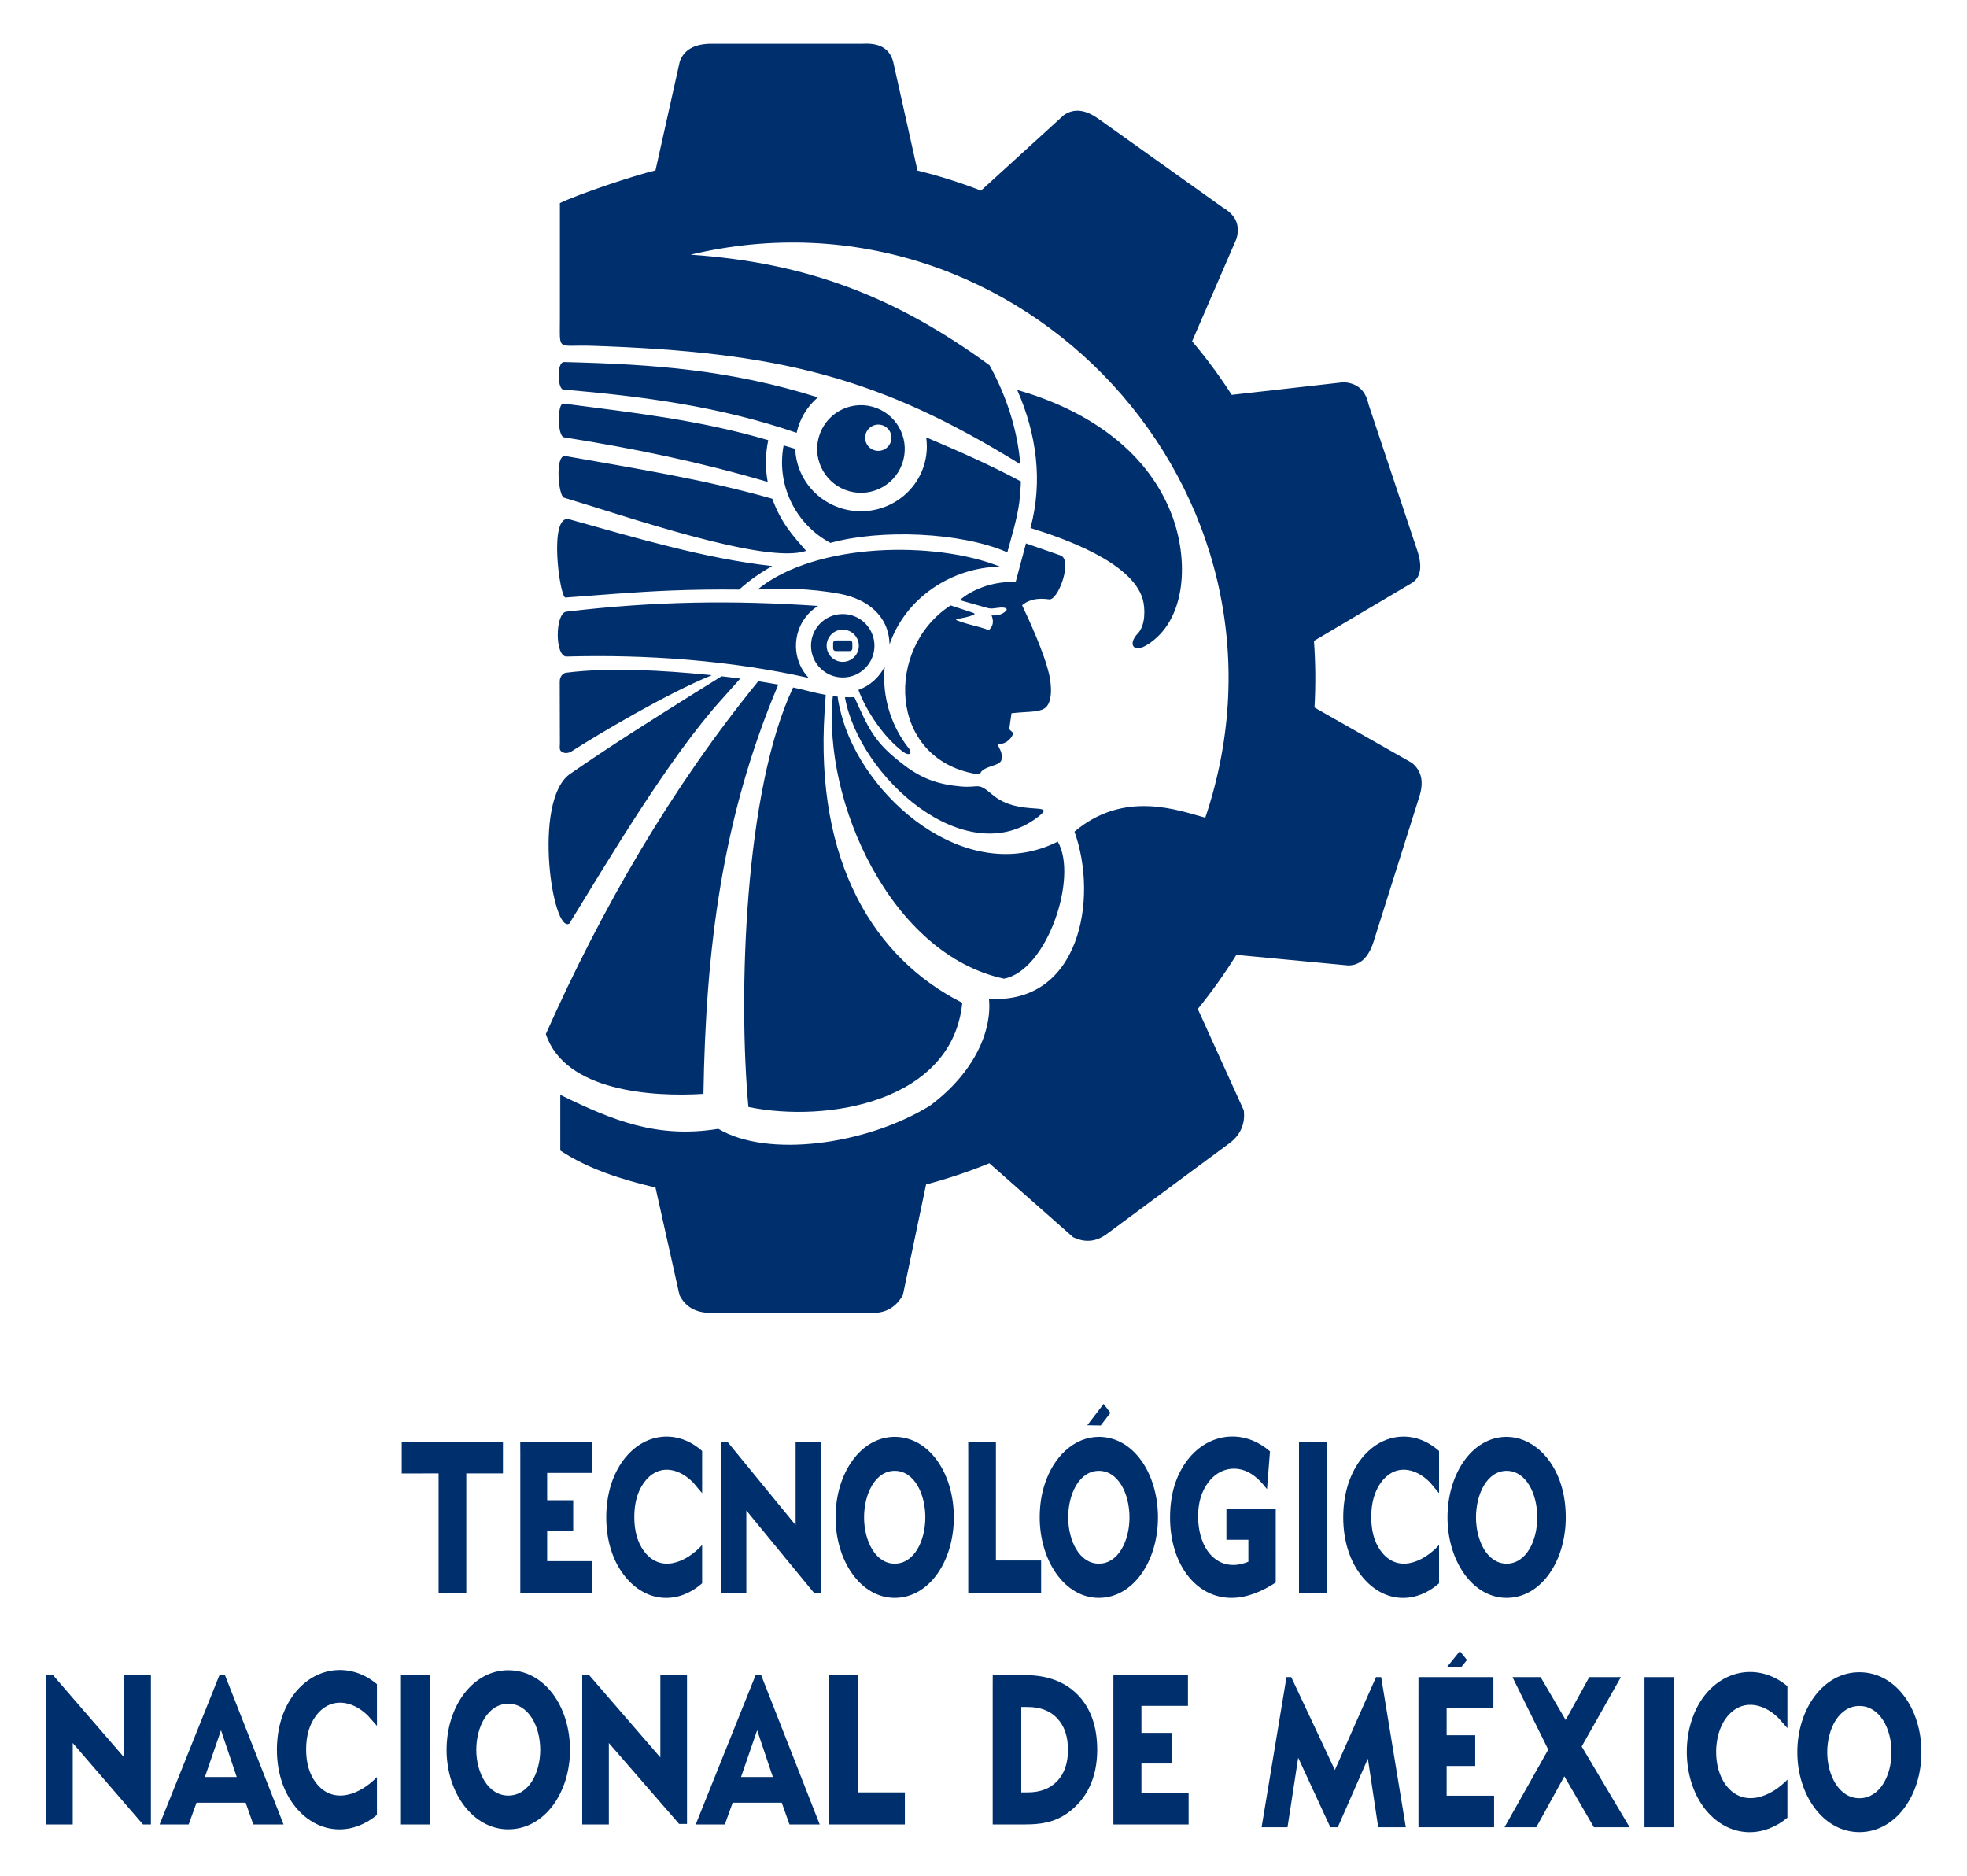 <?xml version="1.0" encoding="UTF-8" standalone="no"?>
<!-- Created with Inkscape (http://www.inkscape.org/) -->

<svg
   xmlns:dc="http://purl.org/dc/elements/1.1/"
   xmlns:cc="http://creativecommons.org/ns#"
   xmlns:rdf="http://www.w3.org/1999/02/22-rdf-syntax-ns#"
   xmlns:svg="http://www.w3.org/2000/svg"
   xmlns="http://www.w3.org/2000/svg"
   xmlns:sodipodi="http://sodipodi.sourceforge.net/DTD/sodipodi-0.dtd"
   xmlns:inkscape="http://www.inkscape.org/namespaces/inkscape"
   version="1.1"
   id="svg815"
   xml:space="preserve"
   width="261.983"
   height="249.821"
   viewBox="0 0 1056 816"
   sodipodi:docname="TecNM-Vertical.svg"
   inkscape:version="0.92.2 (5c3e80d, 2017-08-06)"><defs
     id="defs819"><radialGradient
       fx="0"
       fy="0"
       cx="0"
       cy="0"
       r="1"
       gradientUnits="userSpaceOnUse"
       gradientTransform="matrix(-394.761,-83.058,-64.182,305.047,572.965,28.915)"
       spreadMethod="pad"
       id="radialGradient843"><stop
         style="stop-opacity:1;stop-color:#396fbf"
         offset="0"
         id="stop837" /><stop
         style="stop-opacity:1;stop-color:#11203d"
         offset="0.741"
         id="stop839" /><stop
         style="stop-opacity:1;stop-color:#11203d"
         offset="1"
         id="stop841" /></radialGradient><radialGradient
       fx="0"
       fy="0"
       cx="0"
       cy="0"
       r="1"
       gradientUnits="userSpaceOnUse"
       gradientTransform="matrix(-397.384,-83.61,-64.608,307.074,574.26,28.915)"
       spreadMethod="pad"
       id="radialGradient865"><stop
         style="stop-opacity:1;stop-color:#396fbf"
         offset="0"
         id="stop859" /><stop
         style="stop-opacity:1;stop-color:#11203d"
         offset="0.741"
         id="stop861" /><stop
         style="stop-opacity:1;stop-color:#11203d"
         offset="1"
         id="stop863" /></radialGradient><radialGradient
       fx="0"
       fy="0"
       cx="0"
       cy="0"
       r="1"
       gradientUnits="userSpaceOnUse"
       gradientTransform="matrix(-404.774,-85.164,-65.81,312.784,574.261,59.379)"
       spreadMethod="pad"
       id="radialGradient887"><stop
         style="stop-opacity:1;stop-color:#396fbf"
         offset="0"
         id="stop881" /><stop
         style="stop-opacity:1;stop-color:#11203d"
         offset="0.741"
         id="stop883" /><stop
         style="stop-opacity:1;stop-color:#11203d"
         offset="1"
         id="stop885" /></radialGradient><clipPath
       clipPathUnits="userSpaceOnUse"
       id="clipPath919"><path
         d="M 0,612 H 792 V 0 H 0 Z"
         id="path917"
         inkscape:connector-curvature="0" /></clipPath></defs><sodipodi:namedview
     pagecolor="#ffffff"
     bordercolor="#666666"
     borderopacity="1"
     objecttolerance="10"
     gridtolerance="10"
     guidetolerance="10"
     inkscape:pageopacity="0"
     inkscape:pageshadow="2"
     inkscape:window-width="1366"
     inkscape:window-height="705"
     id="namedview817"
     showgrid="false"
     inkscape:zoom="0.32965687"
     inkscape:cx="-158.5427"
     inkscape:cy="207.14358"
     inkscape:window-x="-8"
     inkscape:window-y="-8"
     inkscape:window-maximized="1"
     inkscape:current-layer="g823" /><g
     id="g823"
     inkscape:groupmode="layer"
     inkscape:label="Manual_de_Identidad_Grafica"
     transform="matrix(1.333,0,0,-1.333,0,816)"><g
       id="g4745"
       transform="matrix(3.844,0,0,3.844,-1880.106,-853.661)"><g
         transform="translate(599.921,311.796)"
         id="g937"><path
           inkscape:connector-curvature="0"
           id="path939"
           style="fill:#002f6d;fill-opacity:1;fill-rule:evenodd;stroke:none"
           d="m 0,0 c 2.174,-3.683 -1.112,-13.53 -5.634,-14.357 -11.831,2.531 -19.017,18.523 -17.928,29.606 0.169,-0.023 0.337,-0.043 0.502,-0.059 0.039,-0.475 0.243,-1.319 0.363,-1.787 C -20.473,4.7 -9.611,-4.836 0,0 m -32.409,-27.8 c -1.082,11.76 -0.415,33.197 4.686,43.946 1.14,-0.228 2.244,-0.574 3.418,-0.779 -0.014,-0.187 -0.111,-1.565 -0.118,-1.69 C -25.451,-2.2 -19.194,-12.265 -10,-16.885 -11.014,-27.211 -24.071,-29.514 -32.409,-27.8 m 44.311,62.163 c 1.851,-4.729 1.652,-11.165 -2.543,-13.758 -1.454,-0.896 -2.03,0.096 -0.97,1.197 0.821,0.851 0.783,2.645 0.52,3.579 -1.096,3.89 -8.332,6.417 -11.765,7.472 1.324,4.909 0.633,9.857 -1.389,14.467 C 2.632,45.345 9.182,41.313 11.902,34.363 M -6.844,4.918 c 2.79,-2.385 7.012,-0.636 4.71,-2.382 -7.556,-5.729 -18.672,4.241 -20.163,12.595 0.335,-0.014 0.666,-0.016 0.992,-10e-4 1.55,-3.38 2.03,-4.718 5.279,-7.169 1.797,-1.35 3.471,-1.974 5.867,-2.185 1.997,-0.175 1.709,0.513 3.315,-0.858 m 7.128,25.064 c 1.329,-0.461 -0.26,-4.858 -1.229,-4.601 -1.039,0.138 -2.005,0.045 -2.786,-0.625 0.682,-1.441 2.315,-4.955 2.845,-7.296 0.197,-0.871 0.442,-2.955 -0.539,-3.533 -0.678,-0.402 -1.842,-0.295 -3.421,-0.481 l -0.229,-1.64 c 0.112,-0.228 0.408,-0.32 0.392,-0.482 -0.02,-0.229 -0.543,-1.157 -1.601,-1.109 C -6.139,9.666 -5.75,9.428 -5.894,8.582 -5.984,8.061 -6.96,7.98 -7.613,7.633 -8.256,7.29 -7.955,7.084 -8.342,7.049 c -0.078,0.014 -0.166,0.028 -0.26,0.044 -9.183,1.611 -9.504,13.21 -2.621,17.65 l 2.105,-0.69 c 0.59,-0.193 0.532,-0.232 -0.12,-0.449 -0.264,-0.086 -0.55,-0.14 -0.833,-0.194 -0.733,-0.144 -0.803,-0.132 -0.049,-0.394 0.875,-0.308 1.916,-0.507 2.551,-0.736 0.328,-0.117 0.316,-0.226 0.564,0.116 0.265,0.361 0.271,0.8 0.074,1.296 0.458,-0.012 0.868,0.041 1.182,0.228 0.665,0.393 0.442,0.634 -0.245,0.597 -0.45,-0.026 -0.914,-0.171 -1.341,-0.05 l -2.926,0.829 c 1.118,0.987 3.372,2.037 5.848,1.877 l 1.087,4.066 z m -51.45,-38.563 c -1.751,-1.13 -3.869,12.729 0,15.621 4.266,2.961 8.331,5.514 12.954,8.416 l 2.998,1.865 c 0.651,-0.074 1.3,-0.154 1.95,-0.244 -0.553,-0.616 -1.681,-1.887 -1.881,-2.11 -5.593,-6.156 -12.053,-17.106 -16.021,-23.548 m 14.048,-17.845 c -5.291,-0.339 -14.521,0.239 -16.513,6.267 5.868,13.183 13.127,25.759 22.257,36.961 0.7,-0.111 1.399,-0.228 2.097,-0.357 -5.916,-13.966 -7.599,-27.782 -7.841,-42.871 M -16.24,9.437 c -1.989,1.503 -3.843,4.268 -4.641,6.457 1.204,0.423 2.2,1.328 2.76,2.465 -0.275,-2.624 0.381,-5.42 1.894,-7.718 0.167,-0.256 0.331,-0.511 0.53,-0.742 0.571,-0.664 0.165,-0.995 -0.543,-0.462 m -35.919,0.846 -0.016,6.48 c -0.002,0.55 0.343,0.889 0.676,0.93 4.611,0.584 10.212,0.239 14.916,-0.225 l 0.343,-0.034 c -4.753,-1.947 -11.792,-6.121 -14.763,-8.023 -0.388,-0.193 -0.734,-0.162 -0.998,0.03 -0.25,0.182 -0.158,0.528 -0.158,0.842 m 0.708,9.105 c -1.258,-0.033 -1.214,4.558 -0.036,4.699 9.188,1.092 17.401,1.212 26.379,0.601 -2.639,-1.64 -3.102,-5.293 -0.979,-7.54 -8.173,1.841 -16.983,2.469 -25.364,2.24 m -0.124,6.177 c -0.591,-0.044 -1.82,8.819 0.408,8.199 6.983,-1.95 14.25,-4.122 21.263,-4.899 -1.307,-0.726 -2.473,-1.554 -3.469,-2.465 -2.431,0.028 -4.839,-0.007 -7.22,-0.101 -3.661,-0.146 -7.324,-0.463 -10.982,-0.734 m -0.154,10.464 c -0.596,0.177 -0.972,4.558 0.146,4.362 7.337,-1.305 14.478,-2.424 21.678,-4.471 0.917,-2.539 2.181,-3.902 3.543,-5.458 -4.172,-1.497 -19.18,3.726 -25.367,5.567 m 10e-4,6.324 c -0.713,0.114 -0.715,3.62 -0.054,3.534 7.344,-0.959 14.279,-1.719 21.454,-3.834 -0.314,-1.48 -0.319,-2.962 -0.057,-4.374 -7.075,2.084 -14.088,3.519 -21.343,4.674 m -0.086,5.007 c -0.591,0.05 -0.711,2.896 0.098,2.876 9.413,-0.231 17.396,-0.811 26.587,-3.697 -1.111,-0.95 -1.909,-2.245 -2.227,-3.713 -8.098,2.768 -16.027,3.805 -24.458,4.534 m 34.192,-26.713 c -0.057,3.04 -2.37,4.779 -5.218,5.312 -2.978,0.559 -6.436,0.65 -8.619,0.441 6.106,4.986 18.663,5.113 25.419,2.403 -5.078,-0.07 -9.927,-3.288 -11.582,-8.156 m 3.842,21.702 c 3.322,-1.406 6.758,-2.916 9.921,-4.618 -0.013,-0.715 -0.108,-1.469 -0.164,-2.192 -0.24,-1.751 -0.797,-3.523 -1.256,-5.233 -4.895,2.13 -13.285,2.442 -18.532,0.987 -3.643,1.928 -5.698,6.056 -4.906,10.213 0.091,-0.028 0.817,-0.241 1.216,-0.36 0.134,-3.634 3.168,-6.54 6.89,-6.54 3.811,0 6.899,3.043 6.899,6.797 0,0.321 -0.024,0.638 -0.068,0.946 m -8.744,-20.145 c 0.931,0 1.685,-0.757 1.685,-1.687 0,-0.93 -0.754,-1.686 -1.685,-1.686 -0.932,0 -1.687,0.756 -1.687,1.686 0,0.93 0.754,1.687 1.687,1.687 m 0,1.636 c 1.835,0 3.322,-1.488 3.322,-3.323 0,-1.835 -1.487,-3.32 -3.322,-3.322 -1.837,0.002 -3.323,1.487 -3.323,3.322 0,1.835 1.486,3.323 3.323,3.323 m 4.08,19.8 c 0.735,-0.195 1.171,-0.95 0.975,-1.685 -0.198,-0.734 -0.95,-1.171 -1.686,-0.975 -0.736,0.196 -1.172,0.952 -0.974,1.685 0.195,0.735 0.95,1.171 1.685,0.975 m -0.988,1.925 c 2.449,-0.654 3.904,-3.169 3.251,-5.618 -0.654,-2.452 -3.17,-3.906 -5.619,-3.251 -2.447,0.653 -3.902,3.17 -3.249,5.617 0.655,2.45 3.169,3.906 5.617,3.252 m -3.824,-24.489 h 1.463 c 0.151,0 0.276,-0.126 0.276,-0.279 v -0.563 c 0,-0.152 -0.125,-0.276 -0.276,-0.276 h -1.463 c -0.153,0 -0.277,0.124 -0.277,0.276 v 0.563 c 0,0.153 0.124,0.279 0.277,0.279 m -18.887,49.24 c -2.24,-0.54 -7.972,-2.442 -10.016,-3.426 V 54.75 c 0,-3.476 -0.341,-2.687 3.308,-2.807 19.662,-0.643 30.184,-3.291 44.931,-12.41 -0.294,3.64 -1.473,7.188 -3.227,10.372 -9.868,7.203 -19.159,10.752 -31.32,11.582 34.47,8.233 65.415,-24.823 53.93,-58.979 -2.78,0.741 -8.468,2.959 -13.709,-1.464 2.547,-7.077 0.513,-18.146 -8.961,-17.501 0.338,-3.264 -1.425,-7.683 -6.21,-11.23 -6.675,-4.092 -17.007,-5.474 -22.141,-2.401 -6.378,-1.036 -11.032,0.849 -16.559,3.561 v -5.837 c 2.98,-1.962 6.43,-3.034 9.974,-3.874 l 2.516,-11.268 c 0.6,-1.21 1.67,-1.861 3.286,-1.869 h 17.013 c 1.445,0.01 2.438,0.698 3.105,1.869 l 2.431,11.591 c 2.248,0.599 4.476,1.334 6.627,2.221 l 8.793,-7.758 c 1.131,-0.521 2.306,-0.572 3.585,0.4 l 12.922,9.563 c 1.029,0.843 1.521,1.937 1.363,3.325 l -4.822,10.629 c 1.464,1.804 2.815,3.701 4.043,5.671 l 11.73,-1.108 c 1.229,0.018 2.082,0.802 2.624,2.43 l 4.842,15.345 c 0.421,1.394 0.253,2.578 -0.796,3.442 l -10.215,5.801 c 0.132,2.325 0.11,4.661 -0.056,6.977 l 10.132,5.998 c 1.108,0.591 1.258,1.851 0.649,3.597 l -5.074,15.217 c -0.313,1.48 -1.21,2.205 -2.604,2.289 L 18.23,46.801 c -1.261,1.962 -2.644,3.833 -4.149,5.615 l 4.658,10.761 c 0.343,1.301 0.039,2.386 -1.464,3.266 L 4.212,75.758 c -1.256,0.869 -2.464,1.128 -3.587,0.336 l -8.663,-7.898 c -2.176,0.843 -4.389,1.543 -6.656,2.1 l -2.563,11.478 c -0.412,1.336 -1.429,1.909 -3.196,1.808 H -36.47 c -1.885,-0.063 -2.736,-0.823 -3.122,-1.835 z" /></g><g
         transform="translate(643.745,241.005)"
         id="g941"><path
           inkscape:connector-curvature="0"
           id="path943"
           style="fill:#002f6d;fill-opacity:1;fill-rule:evenodd;stroke:none"
           d="M 0,0 C 0,-2.446 1.183,-4.85 3.208,-4.85 5.252,-4.85 6.42,-2.468 6.42,0 6.42,2.465 5.257,4.875 3.208,4.875 1.172,4.875 0,2.454 0,0 m 3.208,8.432 c 2.53,0 4.828,-2.048 5.739,-5.121 C 9.252,2.29 9.405,1.183 9.405,0 c 0,-4.575 -2.582,-8.437 -6.197,-8.437 -3.578,0 -6.185,3.897 -6.193,8.41 -0.009,4.559 2.575,8.459 6.193,8.459 M -42.727,0 c 0,-2.446 1.184,-4.85 3.213,-4.85 2.037,0 3.209,2.386 3.209,4.85 0,2.465 -1.165,4.875 -3.209,4.875 -2.041,0 -3.213,-2.421 -3.213,-4.875 m -2.984,0 c 0,1.172 0.155,2.269 0.466,3.291 0.929,3.085 3.176,5.141 5.731,5.141 3.644,0 6.193,-3.865 6.193,-8.432 0,-4.618 -2.617,-8.437 -6.193,-8.437 -3.594,0 -6.197,3.917 -6.197,8.437 m -18.403,0 c 0,-2.446 1.186,-4.85 3.21,-4.85 2.04,0 3.209,2.386 3.209,4.85 0,2.465 -1.163,4.875 -3.209,4.875 -2.036,0 -3.21,-2.421 -3.21,-4.875 m -2.987,0 c 0,4.61 2.632,8.432 6.197,8.432 3.614,0 6.195,-3.822 6.195,-8.432 0,-4.581 -2.581,-8.437 -6.195,-8.437 -3.565,0 -6.197,3.885 -6.197,8.437 M -100.13,6.597 V -7.915 h 7.551 v 3.329 h -4.738 v 3.13 h 2.729 V 1.79 h -2.729 v 2.862 h 4.671 v 3.266 h -7.491 z m 21.003,0 V -7.915 h 2.678 v 8.636 l 7.092,-8.636 h 0.749 V 7.918 h -2.677 v -8.729 l -7.144,8.729 -0.704,0.009 z m 25.928,0 V -7.915 h 7.636 v 3.395 h -4.736 V 7.918 h -2.905 z m 34.654,-14.512 h 2.903 V 7.918 l -2.903,-0.001 z m -2.437,7.474 v 1.312 h -5.166 v -3.219 h 2.299 v -2.3 c -0.509,-0.202 -1.035,-0.338 -1.569,-0.338 -2.28,0 -3.698,2.212 -3.698,5.102 0,1.421 0.353,2.609 1.073,3.559 1.163,1.547 2.987,1.817 4.464,0.903 0.56,-0.342 1.117,-0.887 1.684,-1.624 l 0.311,3.963 c -0.599,0.512 -1.221,0.895 -1.87,1.153 -2.327,0.925 -4.998,0.237 -6.742,-2.022 -1.24,-1.6 -1.858,-3.624 -1.858,-6.07 0,-4.862 2.702,-8.415 6.436,-8.415 1.609,0 3.21,0.675 4.636,1.609 z M -81.08,2.531 v 4.421 c -2.563,2.291 -6.062,1.963 -8.237,-0.935 -1.221,-1.632 -1.808,-3.759 -1.808,-6.017 0,-2.65 0.815,-5.059 2.425,-6.707 2.232,-2.288 5.28,-2.263 7.62,-0.204 v 4.018 c -1.674,-1.845 -4.4,-3.003 -6.135,-0.586 -0.647,0.897 -0.972,2.07 -0.972,3.52 0,1.442 0.329,2.63 0.981,3.556 1.446,2.05 3.632,1.647 5.189,0.048 z m 41.761,7.096 1.015,1.325 -0.712,0.934 -1.713,-2.237 z M -3.87,2.531 V 6.952 C -6.428,9.243 -9.927,8.911 -12.106,6.017 -13.326,4.387 -13.91,2.258 -13.91,0 c 0,-2.65 0.809,-5.059 2.424,-6.707 2.239,-2.3 5.288,-2.254 7.616,-0.204 v 4.018 c -1.675,-1.845 -4.397,-3.003 -6.134,-0.586 -0.65,0.897 -0.972,2.07 -0.972,3.52 0,1.442 0.328,2.63 0.981,3.556 1.447,2.05 3.63,1.651 5.193,0.048 z M -108.691,-7.915 v 12.52 l -3.863,-0.007 v 3.32 h 10.605 V 4.605 h -3.841 v -12.52 z" /></g><g
         transform="translate(677.41,216.407)"
         id="g945"><path
           inkscape:connector-curvature="0"
           id="path947"
           style="fill:#002f6d;fill-opacity:1;fill-rule:evenodd;stroke:none"
           d="m 0,0 c 0,4.511 2.707,8.375 6.501,8.375 3.825,0 6.503,-3.841 6.503,-8.375 0,-4.595 -2.749,-8.377 -6.503,-8.377 C 2.729,-8.377 0,-4.495 0,0 m 3.134,0 c 0,-2.432 1.242,-4.823 3.367,-4.823 2.144,0 3.368,2.372 3.368,4.823 0,2.447 -1.221,4.841 -3.368,4.841 C 4.364,4.841 3.134,2.437 3.134,0 m -56.653,7.865 -2.609,-15.733 h 2.714 l 1.121,7.291 3.367,-7.291 h 0.778 l 3.154,7.186 1.083,-7.186 h 2.892 l -2.582,15.731 h -0.538 l -4.312,-9.73 -4.571,9.73 z M -39.694,6.556 V -7.868 h 7.925 v 3.31 h -4.971 v 3.112 h 2.993 V 1.776 H -36.74 V 4.62 h 4.898 v 3.243 h -7.85 z m 13.598,-6.286 -4.583,-8.138 h 3.332 l 2.938,5.339 3.097,-5.339 h 3.747 l -5.026,8.464 4.106,7.267 h -3.312 l -2.472,-4.491 -2.628,4.491 h -2.947 z m 10.083,6.286 V -7.868 h 3.042 V 7.863 h -3.041 z m -19.21,2.347 0.614,0.757 -0.747,0.925 -1.364,-1.682 z M -2.019,3.624 c -1.637,1.588 -3.928,1.99 -5.446,-0.049 -1.371,-1.833 -1.401,-5.212 -0.009,-7.034 1.815,-2.388 4.676,-1.252 6.436,0.584 v -3.991 c -2.444,-2.034 -5.643,-2.078 -7.993,0.202 -3.13,3.029 -3.411,9.14 -0.653,12.642 2.287,2.875 5.958,3.202 8.646,0.929 v -4.39 z" /></g><g
         transform="translate(596.101,212.196)"
         id="g949"><path
           inkscape:connector-curvature="0"
           id="path951"
           style="fill:#002f6d;fill-opacity:1;fill-rule:evenodd;stroke:none"
           d="M 0,0 V 8.947 H 0.666 C 1.987,8.947 3.027,8.553 3.771,7.753 4.52,6.953 4.895,5.86 4.895,4.458 4.895,3.067 4.52,1.975 3.771,1.184 3.027,0.395 1.987,0 0.666,0 Z m -57.098,4.458 c 0,-2.414 1.241,-4.791 3.351,-4.791 2.133,0 3.35,2.363 3.35,4.791 0,2.438 -1.212,4.824 -3.35,4.824 -2.126,0 -3.351,-2.389 -3.351,-4.824 m -3.113,0 c 0,4.56 2.743,8.339 6.464,8.339 3.809,0 6.468,-3.818 6.468,-8.339 0,-4.52 -2.693,-8.329 -6.468,-8.329 -3.694,0 -6.464,3.809 -6.464,8.329 m -41.963,-7.819 0.012,15.646 h 0.716 l 7.458,-8.625 v 8.625 h 2.798 V -3.361 h -0.828 l -7.361,8.534 v -8.534 z m 16.642,4.97 1.687,4.901 1.647,-4.901 z m -4.748,-4.97 h 3.047 l 0.823,2.278 h 5.146 l 0.803,-2.278 h 3.171 l -6.14,15.646 h -0.577 z m 21.8,11.428 c -1.63,1.583 -3.907,1.98 -5.421,-0.048 -0.681,-0.913 -1.024,-2.087 -1.024,-3.518 0,-1.43 0.338,-2.589 1.016,-3.483 1.812,-2.382 4.655,-1.24 6.402,0.587 v -3.97 c -2.441,-2.035 -5.621,-2.059 -7.953,0.2 -1.681,1.631 -2.527,4.01 -2.527,6.623 0,2.238 0.611,4.341 1.88,5.951 2.286,2.875 5.943,3.174 8.6,0.926 V 6.967 Z m 3.489,2.92 V -3.361 h 3.029 v 15.646 h -3.028 z m 18.991,0 V -3.361 h 2.79 v 8.534 l 7.365,-8.482 h 0.825 v 15.594 h -2.793 V 3.66 l -7.461,8.625 h -0.725 z m 16.639,-9.378 1.689,4.901 1.646,-4.901 z m -4.746,-4.97 h 3.05 l 0.819,2.278 h 5.146 l 0.807,-2.278 h 3.168 l -6.136,15.646 h -0.579 z m 13.936,0 h 7.976 V 0 h -4.943 v 12.285 h -3.029 z M 9.653,10.987 V -3.361 h 7.883 v 3.294 H 12.59 v 3.091 h 3.216 V 6.23 H 12.59 v 2.832 h 4.876 v 3.223 c -2.932,0 -4.882,-0.013 -7.81,-0.013 z m -12.646,0 V -3.361 H 0.38 c 1.589,0 3.04,0.182 4.445,1.177 2.046,1.453 3.133,3.723 3.133,6.642 0,2.429 -0.674,4.341 -2.011,5.735 -1.343,1.393 -3.204,2.092 -5.567,2.092 h -3.369 z" /></g></g></g></svg>